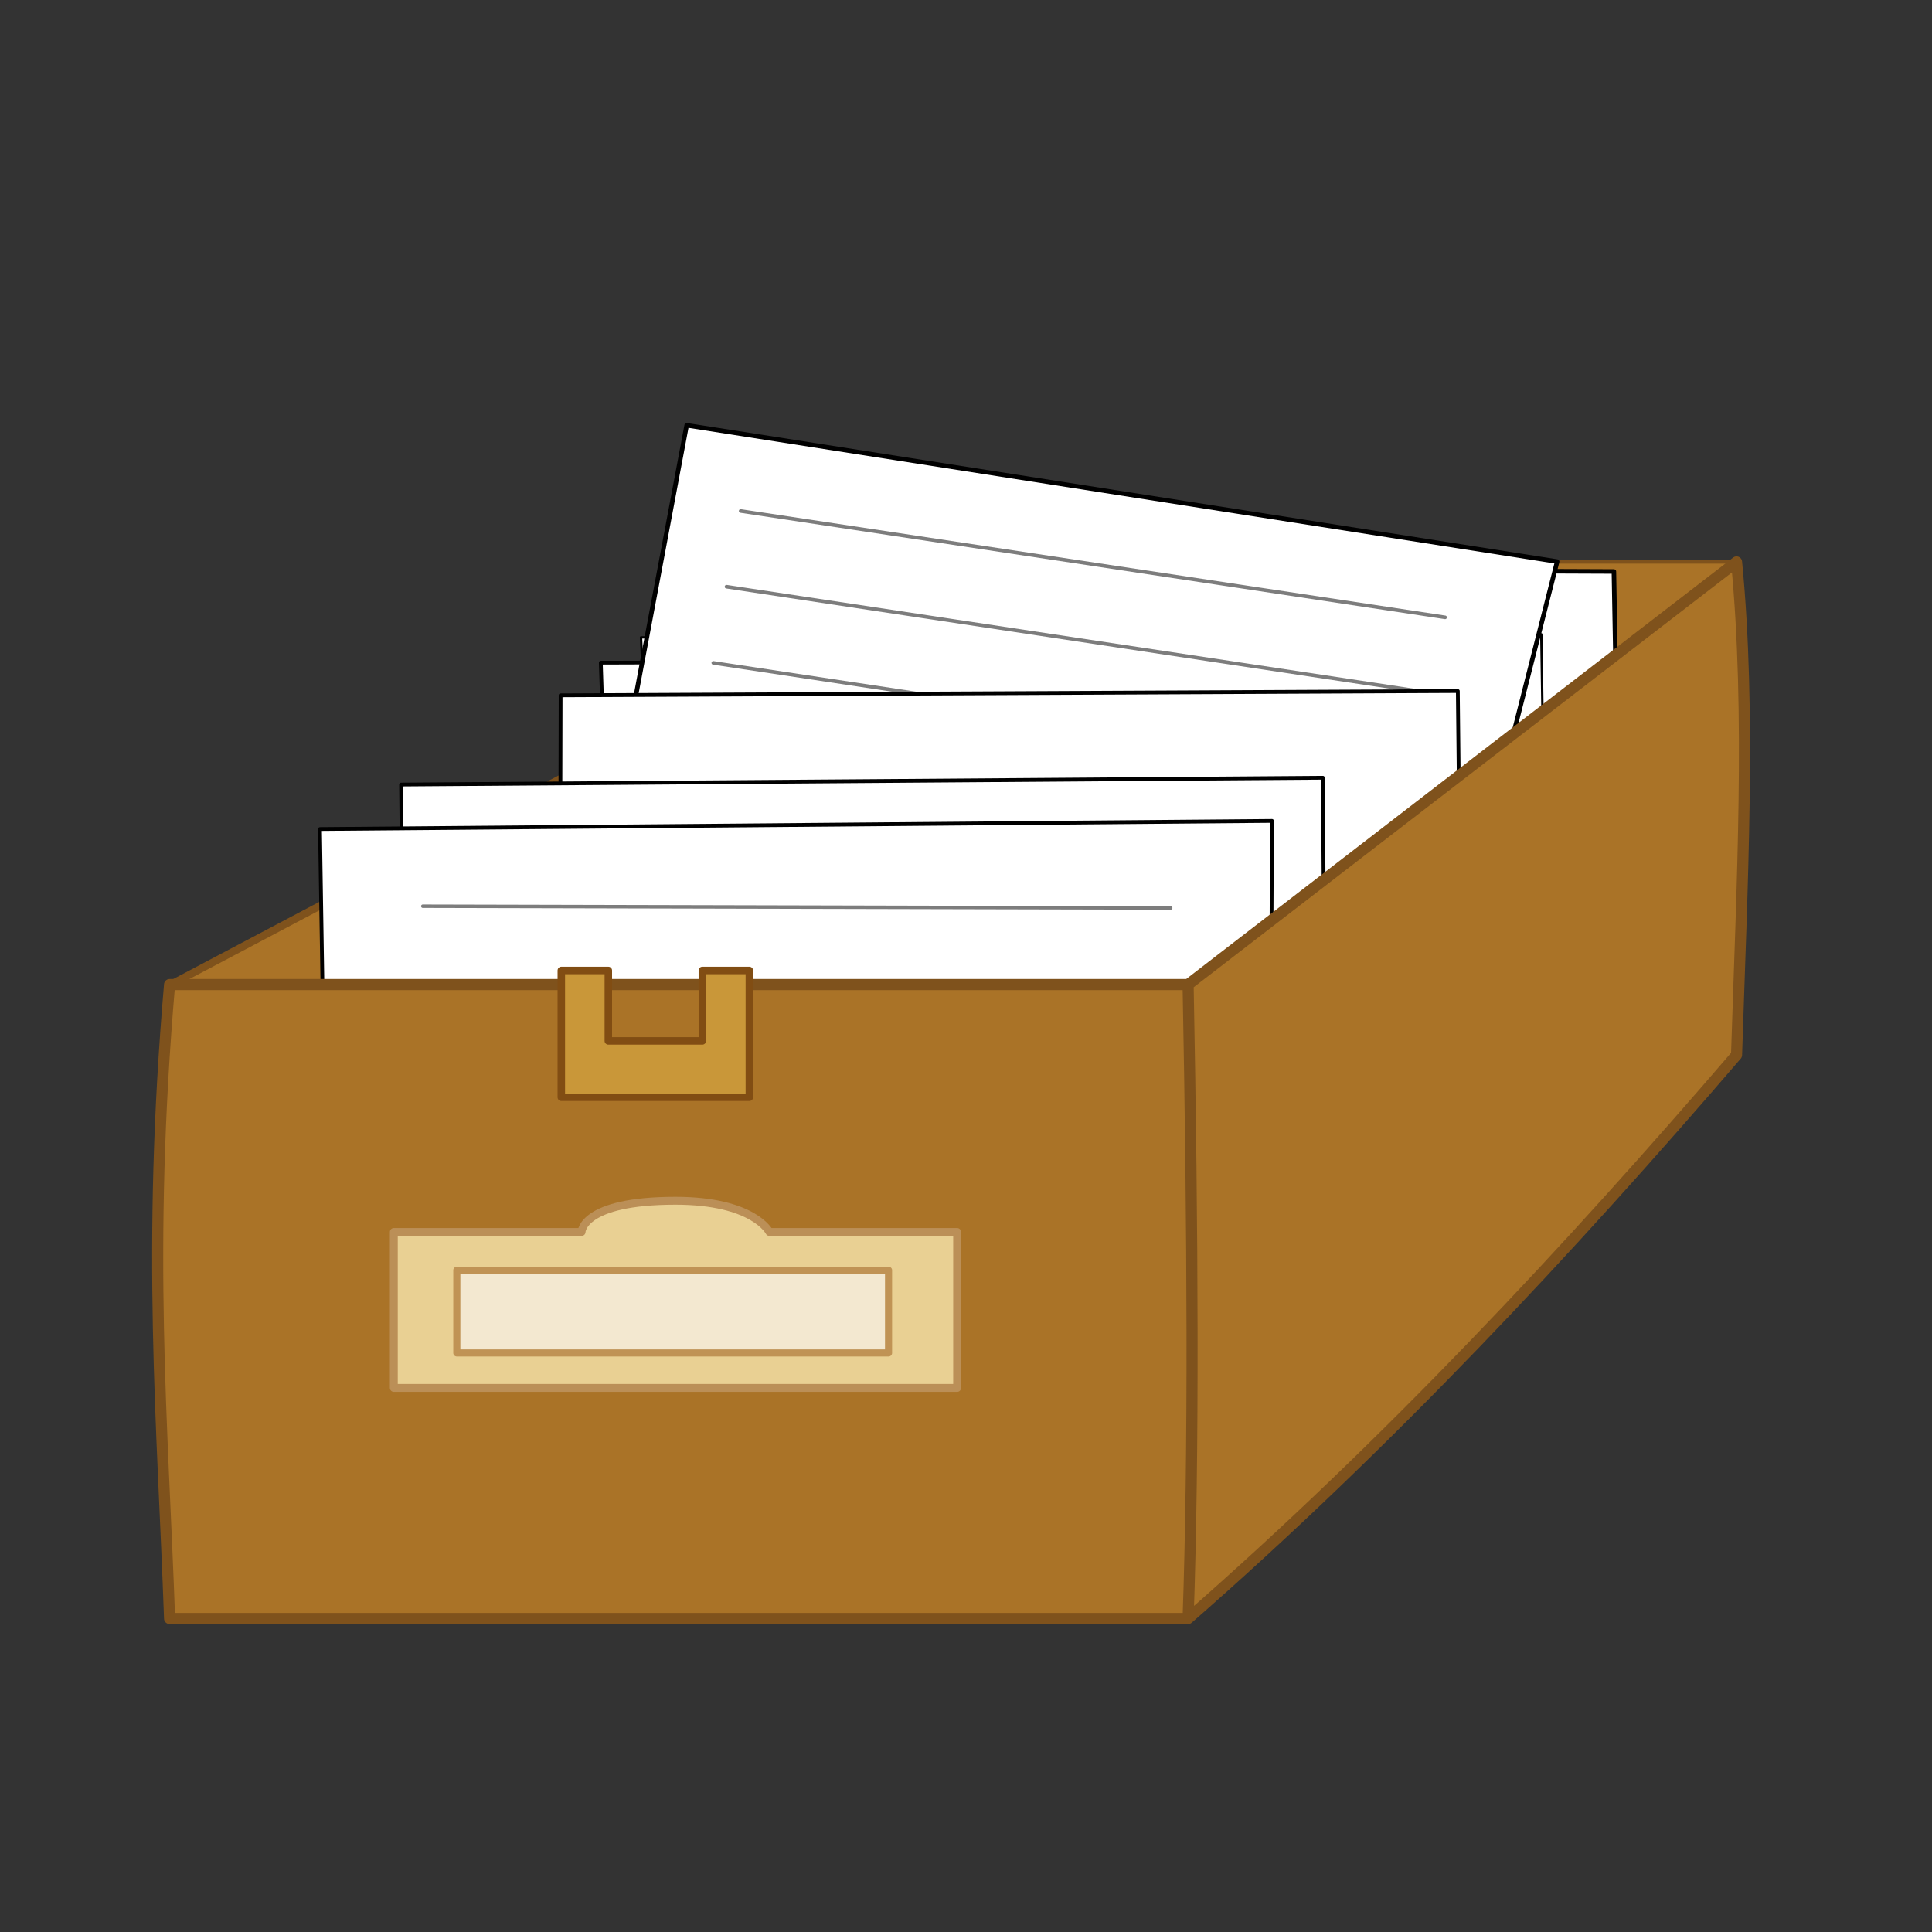<?xml version="1.0" encoding="UTF-8" standalone="no"?>
<!-- Created with Inkscape (http://www.inkscape.org/) -->

<svg
   xmlns:dc="http://purl.org/dc/elements/1.1/"
   xmlns:cc="http://creativecommons.org/ns#"
   xmlns:rdf="http://www.w3.org/1999/02/22-rdf-syntax-ns#"
   xmlns:svg="http://www.w3.org/2000/svg"
   xmlns="http://www.w3.org/2000/svg"
   xmlns:sodipodi="http://sodipodi.sourceforge.net/DTD/sodipodi-0.dtd"
   xmlns:inkscape="http://www.inkscape.org/namespaces/inkscape"
   width="256"
   height="256"
   id="svg2"
   version="1.1"
   inkscape:version="0.48.1 r9760"
   sodipodi:docname="icon.svg">
  <rect width="100%" height="100%" fill="#333333" stroke="none"/>
  <defs
     id="defs4" />
  <sodipodi:namedview
     id="base"
     pagecolor="#ffffff"
     bordercolor="#666666"
     borderopacity="1.0"
     inkscape:pageopacity="0.0"
     inkscape:pageshadow="2"
     inkscape:zoom="1.979899"
     inkscape:cx="115.62079"
     inkscape:cy="147.4575"
     inkscape:document-units="px"
     inkscape:current-layer="layer1"
     showgrid="false"
     inkscape:snap-grids="true"
     inkscape:snap-to-guides="false"
     inkscape:window-width="1440"
     inkscape:window-height="842"
     inkscape:window-x="0"
     inkscape:window-y="26"
     inkscape:window-maximized="1">
    <inkscape:grid
       type="xygrid"
       id="grid3985"
       empspacing="5"
       visible="true"
       enabled="true"
       snapvisiblegridlinesonly="true" />
  </sodipodi:namedview>
  <g
     inkscape:label="Ebene 1"
     inkscape:groupmode="layer"
     id="layer1"
     transform="translate(0,-796.362)">
    <path
       style="fill:#aa7327;fill-opacity:1;stroke:#7f521c;stroke-width:1px;stroke-linecap:butt;stroke-linejoin:miter;stroke-opacity:1"
       d="M 22.673,926.802 130.173,870.016 128.745,933.945 24.102,998.231 z"
       id="path3792"
       inkscape:connector-curvature="0" />
    <path
       style="fill:#aa7327;fill-opacity:1;stroke:#7f521c;stroke-width:0.457;stroke-linecap:butt;stroke-linejoin:round;stroke-miterlimit:4;stroke-opacity:1;stroke-dasharray:none"
       d="m 230.101,870.818 0,28.001 -41.527,0 0,-28.001 z"
       id="path3993"
       inkscape:connector-curvature="0"
       sodipodi:nodetypes="ccccc" />
    <path
       style="fill:#ffffff;fill-opacity:1;stroke:#000000;stroke-width:0.6;stroke-linecap:butt;stroke-linejoin:round;stroke-miterlimit:4;stroke-opacity:1;stroke-dasharray:none"
       d="m 96.248,891.269 -0.465,-19.655 118.066,0.472 0.499,27.621"
       id="path3987"
       inkscape:connector-curvature="0"
       sodipodi:nodetypes="cccc" />
    <path
       style="fill:#ffffff;fill-opacity:1;stroke:#000000;stroke-width:0.313;stroke-linecap:butt;stroke-linejoin:round;stroke-miterlimit:4;stroke-opacity:1;stroke-dasharray:none"
       d="m 85.603,895.424 -0.665,-14.605 119.292,-0.408 0.222,14.564"
       id="path3769-8-4-0-1-7-1-1"
       inkscape:connector-curvature="0"
       sodipodi:nodetypes="cccc" />
    <path
       style="fill:#ffffff;fill-opacity:1;stroke:#000000;stroke-width:0.5;stroke-linecap:butt;stroke-linejoin:round;stroke-miterlimit:4;stroke-opacity:1;stroke-dasharray:none"
       d="m 80.101,899.485 -0.49,-15.318 119.737,-0.391 0.225,14.561"
       id="path3769-8-4-0-1-7"
       inkscape:connector-curvature="0"
       sodipodi:nodetypes="cccc" />
    <path
       style="fill:#ffffff;fill-opacity:1;stroke:#000000;stroke-width:0.6;stroke-linecap:round;stroke-linejoin:round;stroke-miterlimit:4;stroke-opacity:1;stroke-dasharray:none"
       d="m 81.422,903.663 9.565,-50.951 115.345,18.059 -11.19,44.077"
       id="path3989"
       inkscape:connector-curvature="0"
       sodipodi:nodetypes="cccc" />
    <path
       style="fill:none;stroke:#7d7d7d;stroke-width:0.477;stroke-linecap:round;stroke-linejoin:round;stroke-miterlimit:4;stroke-opacity:1;stroke-dasharray:none"
       d="m 98.14,864.069 93.344,14.094 -93.344,-14.094 z m -1.875,10.031 93.344,14.094 -93.344,-14.094 z m -1.75,10.094 93.313,14.094 -93.313,-14.094 z"
       id="path3995"
       inkscape:connector-curvature="0" />
    <path
       style="fill:#ffffff;fill-opacity:1;stroke:#000000;stroke-width:0.5;stroke-linecap:butt;stroke-linejoin:round;stroke-miterlimit:4;stroke-opacity:1;stroke-dasharray:none"
       d="m 74.237,910.525 0.047,-22.029 118.886,-0.567 0.225,21.702"
       id="path3769-8-4-0-5"
       inkscape:connector-curvature="0"
       sodipodi:nodetypes="cccc" />
    <path
       style="fill:#ffffff;fill-opacity:1;stroke:#000000;stroke-width:0.5;stroke-linecap:butt;stroke-linejoin:round;stroke-miterlimit:4;stroke-opacity:1;stroke-dasharray:none"
       d="m 53.463,931.373 -0.318,-31.052 122.139,-0.902 0.225,30.958"
       id="path3769-8-4-2"
       inkscape:connector-curvature="0"
       sodipodi:nodetypes="cccc" />
    <path
       style="fill:#ffffff;fill-opacity:1;stroke:#000000;stroke-width:0.5;stroke-linecap:butt;stroke-linejoin:round;stroke-miterlimit:4;stroke-opacity:1;stroke-dasharray:none"
       d="m 42.892,937.413 -0.494,-31.2 126.147,-1.075 -0.153,32.907"
       id="path3769-8-3"
       inkscape:connector-curvature="0"
       sodipodi:nodetypes="cccc" />
    <path
       style="fill:#aa7327;fill-opacity:1;stroke:#7f521c;stroke-width:1.469;stroke-linecap:butt;stroke-linejoin:round;stroke-miterlimit:4;stroke-opacity:1;stroke-dasharray:none"
       d="m 157.43,926.819 -134.961,0 c -3.036,35.278 -0.906,58.174 0,84.002 l 134.961,0 c 26.592,-23.27 50.403,-48.76 72.671,-74.668 0.715,-22.421 1.954,-45.314 0,-65.335 l -72.671,56.001 c 0.631,33.107 0.765,62.188 0,84.002"
       id="path2996"
       inkscape:connector-curvature="0"
       sodipodi:nodetypes="cccccccc" />
    <path
       style="fill:#e9d093;fill-opacity:1;stroke:#bb8f57;stroke-width:1.044;stroke-linecap:butt;stroke-linejoin:round;stroke-miterlimit:4;stroke-opacity:1;stroke-dasharray:none"
       d="m 52.184,959.602 0,20.67 74.641,0 0,-20.67 -24.88,0 c 0,0 -2.073,-4.134 -12.44,-4.134 -12.44,0 -12.44,4.134 -12.44,4.134 z"
       id="path4777"
       inkscape:connector-curvature="0"
       sodipodi:nodetypes="cccccccc" />
    <path
       style="fill:#f3e8d0;fill-opacity:1;stroke:#c09355;stroke-width:0.941;stroke-linecap:butt;stroke-linejoin:round;stroke-miterlimit:4;stroke-opacity:1;stroke-dasharray:none"
       d="m 60.53,964.672 0,10.964 57.207,0 0,-10.964 z"
       id="path4779"
       inkscape:connector-curvature="0" />
    <path
       style="fill:#c99739;fill-opacity:1;stroke:#814d13;stroke-width:0.992;stroke-linecap:butt;stroke-linejoin:round;stroke-miterlimit:4;stroke-opacity:1;stroke-dasharray:none"
       d="m 74.377,924.953 6.229,0 0,9.334 12.458,0 0,-9.334 6.229,0 0,16.8 -24.916,0 z"
       id="path4781"
       inkscape:connector-curvature="0"
       sodipodi:nodetypes="ccccccccc" />
    <path
       style="fill:none;stroke:#7d7d7d;stroke-width:0.457;stroke-linecap:round;stroke-linejoin:round;stroke-miterlimit:4;stroke-opacity:1;stroke-dasharray:none"
       d="m 56.02,916.44 99.103,0.236"
       id="path3997-3"
       inkscape:connector-curvature="0"
       sodipodi:nodetypes="cc" />
  </g>
</svg>
